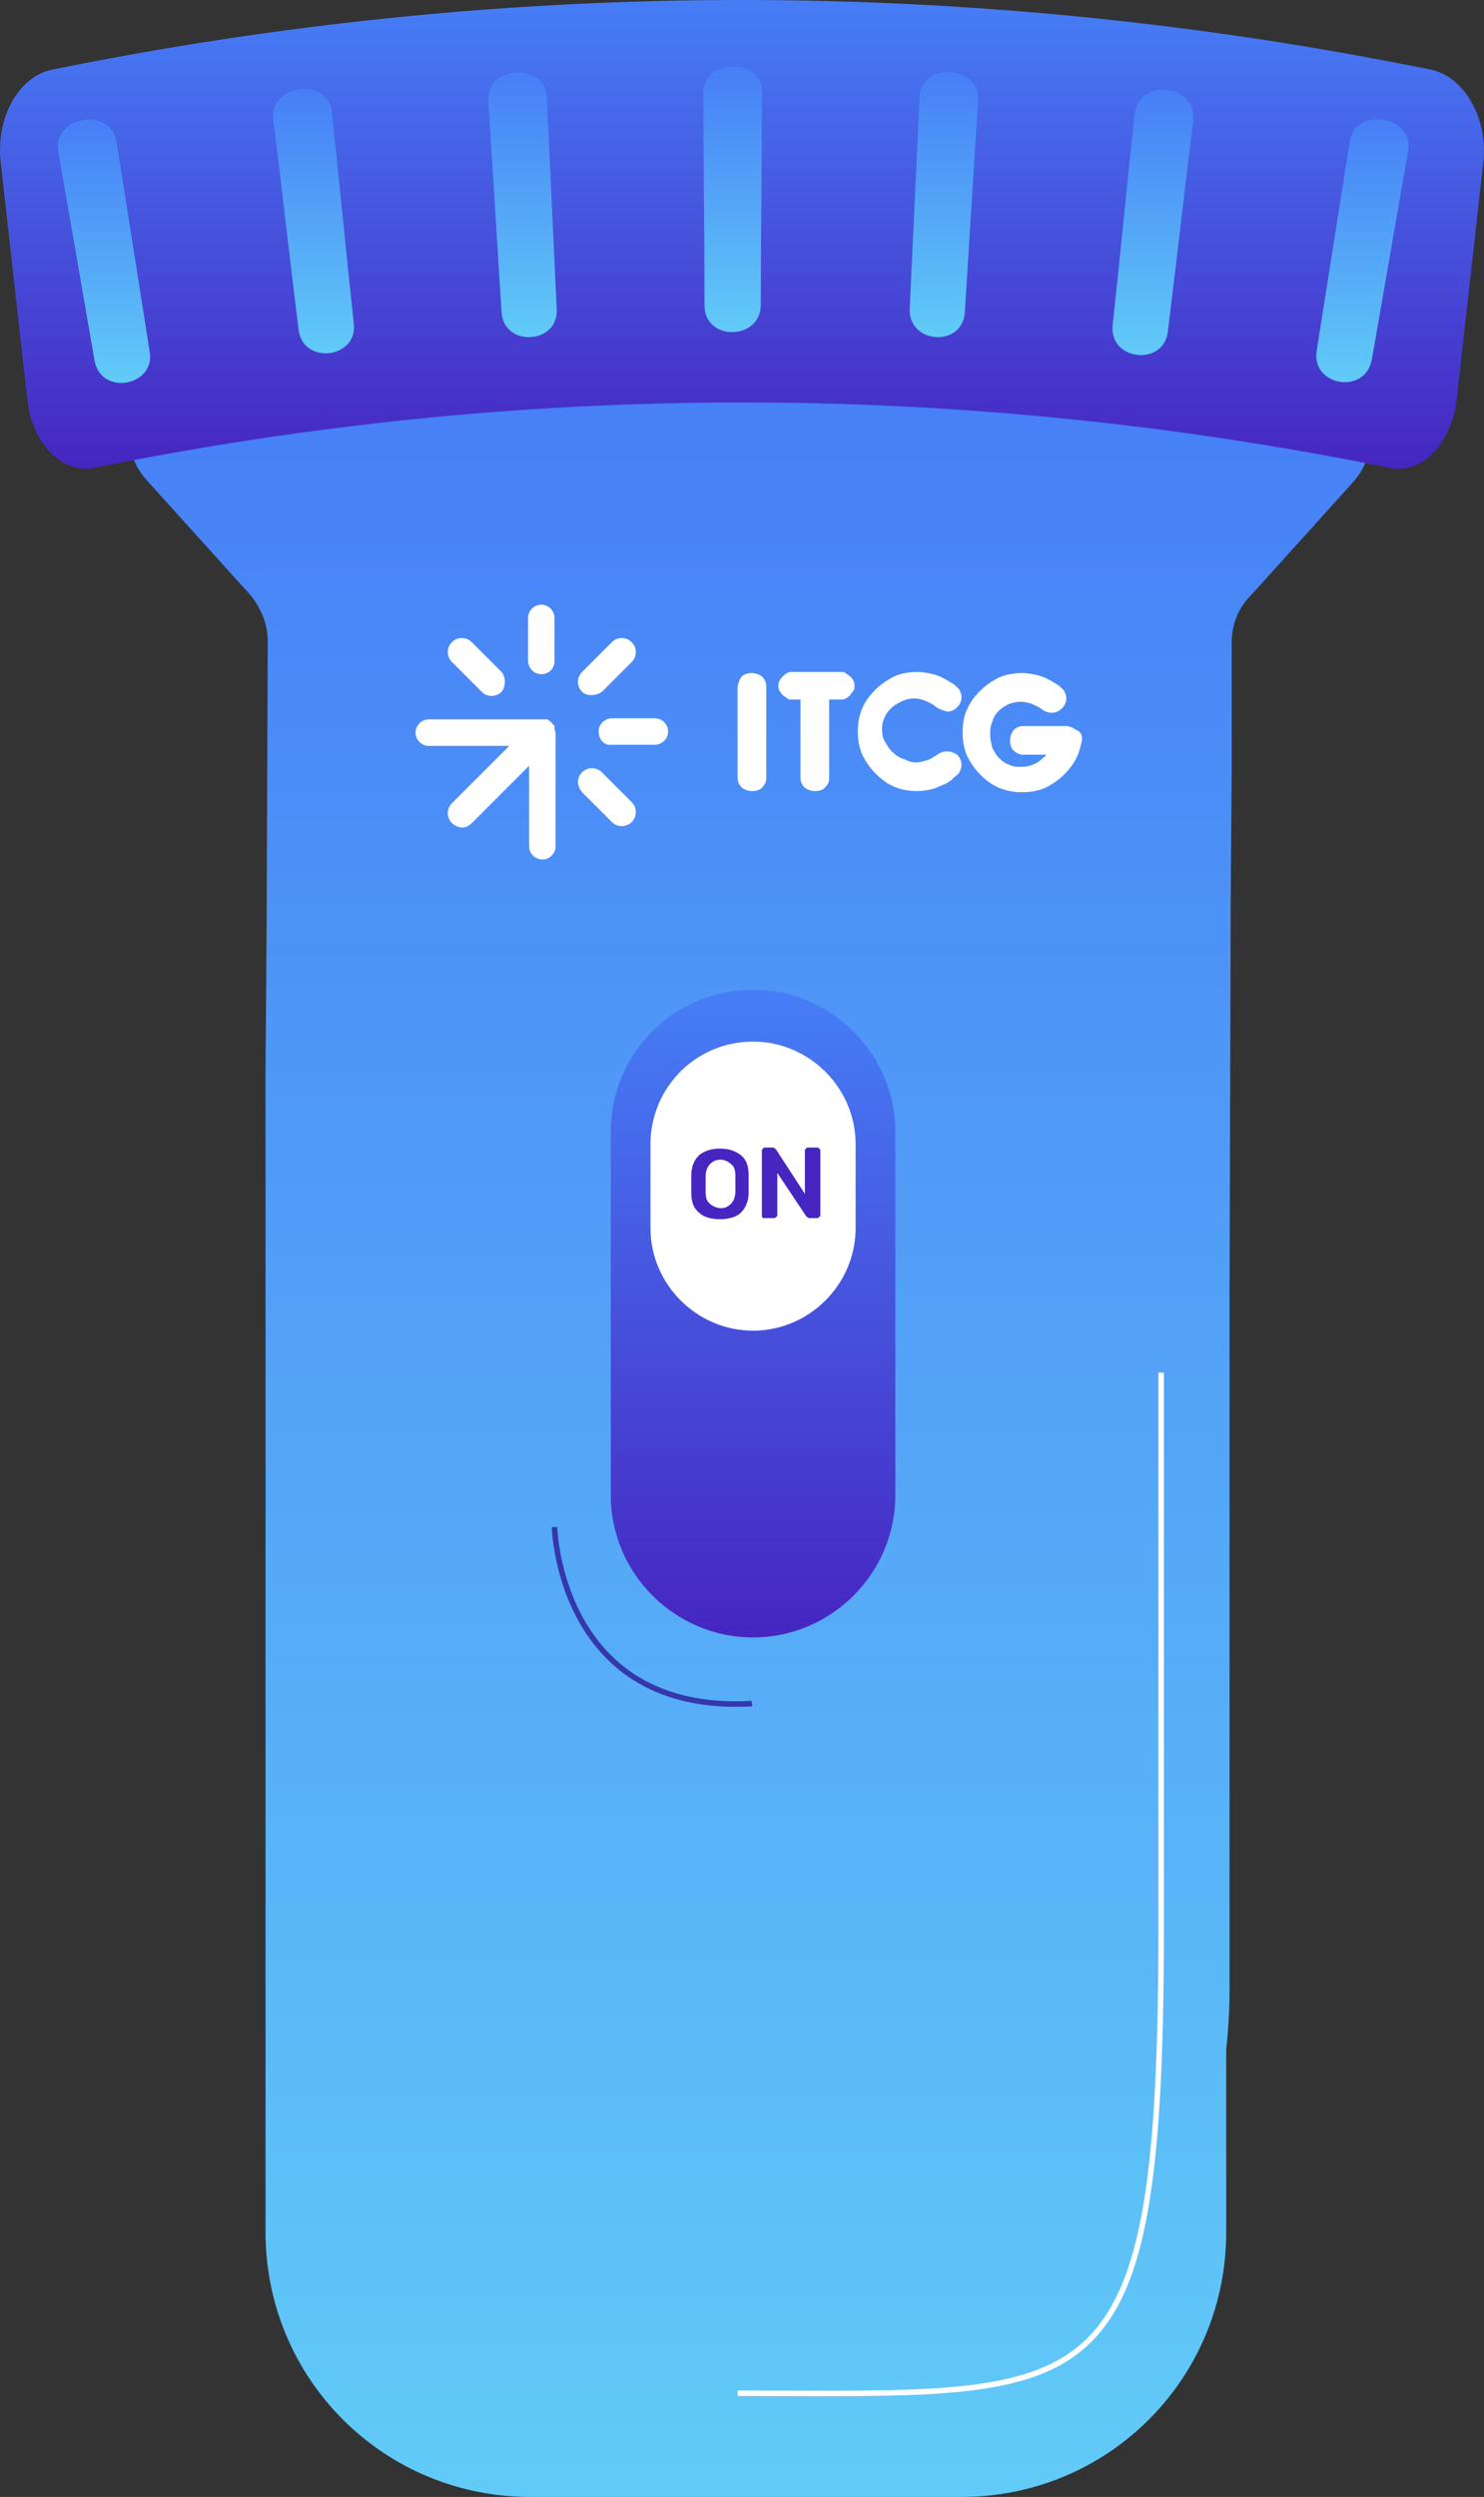 <?xml version="1.0" encoding="UTF-8" standalone="no"?>
<!-- Generator: Adobe Illustrator 22.0.1, SVG Export Plug-In . SVG Version: 6.00 Build 0)  -->

<svg
   xmlns:dc="http://purl.org/dc/elements/1.1/"
   xmlns:cc="http://creativecommons.org/ns#"
   xmlns:rdf="http://www.w3.org/1999/02/22-rdf-syntax-ns#"
   xmlns:svg="http://www.w3.org/2000/svg"
   xmlns="http://www.w3.org/2000/svg"
   xmlns:sodipodi="http://sodipodi.sourceforge.net/DTD/sodipodi-0.dtd"
   xmlns:inkscape="http://www.inkscape.org/namespaces/inkscape"
   version="1.1"
   id="bg"
   x="0px"
   y="0px"
   viewBox="0 0 134.545 226.3"
   xml:space="preserve"
   sodipodi:docname="flashlight-on.svg"
   width="134.545"
   height="226.3"
   inkscape:version="0.92.4 (5da689c313, 2019-01-14)"><rect x="0" y="0" width="134.545" height="226.3" fill="#333333" stroke="none"/><defs
   id="defs272" /><sodipodi:namedview
   pagecolor="#ffffff"
   bordercolor="#666666"
   borderopacity="1"
   objecttolerance="10"
   gridtolerance="10"
   guidetolerance="10"
   inkscape:pageopacity="0"
   inkscape:pageshadow="2"
   inkscape:window-width="1920"
   inkscape:window-height="1017"
   id="namedview270"
   showgrid="false"
   inkscape:zoom="2.2918919"
   inkscape:cx="10.028051"
   inkscape:cy="107.5562"
   inkscape:window-x="-8"
   inkscape:window-y="-8"
   inkscape:window-maximized="1"
   inkscape:current-layer="bg" />
<style
   type="text/css"
   id="style143">
	.st0{fill:url(#SVGID_1_);}
	.st1{fill:#FFFFFF;}
	.st2{fill:none;}
	.st3{fill:url(#SVGID_2_);}
	.st4{fill:url(#SVGID_3_);}
	.st5{fill:url(#SVGID_4_);}
	.st6{fill:url(#SVGID_5_);}
	.st7{fill:url(#SVGID_6_);}
	.st8{fill:url(#SVGID_7_);}
	.st9{fill:url(#SVGID_8_);}
	.st10{fill:url(#SVGID_9_);}
	.st11{fill:url(#SVGID_10_);}
	.st12{fill:#4625C1;}
	.st13{fill:none;stroke:#FFFFFF;stroke-width:0.5;stroke-miterlimit:10;}
	.st14{fill:none;stroke:#3537AB;stroke-width:0.5;stroke-miterlimit:10;}
</style>
<linearGradient
   id="SVGID_1_"
   gradientUnits="userSpaceOnUse"
   x1="1515.907"
   y1="1271.31"
   x2="1515.907"
   y2="1077.737"
   gradientTransform="translate(-1447.926,-1044.9)">
	<stop
   offset="0"
   style="stop-color:#61CBF7"
   id="stop145" />
	<stop
   offset="1"
   style="stop-color:#467EF7"
   id="stop147" />
</linearGradient>
<path
   class="st0"
   d="M 117.874,32.8 H 18.174 c -5.6,0 -8.6,6.7 -4.8,10.8 l 9.3,10.3 c 1,1.2 1.6,2.7 1.6,4.2 l -0.1,25.6 -0.1,13.3 v 15.3 0 9.1 58.9 c 0,0.2 0,0.5 0,0.7 v 21.3 c 0,13.3 10.7,24 24,24 h 39.1 c 13.3,0 24,-10.7 24,-24 v -16.6 c 0.2,-1.8 0.3,-3.6 0.3,-5.4 v -62.5 l 0.1,-33.7 v -1.8 l 0.1,-12.8 v -4.1 -6.8 c 0,-0.1 0,-0.3 0,-0.4 0,-1.6 0.6,-3.1 1.7,-4.2 l 9.3,-10.3 c 3.7,-4.2 0.8,-10.9 -4.8,-10.9 z"
   id="path150"
   style="fill:url(#SVGID_1_)"
   inkscape:connector-curvature="0" />
<g
   id="g174"
   transform="translate(-1447.926,-1044.9)">
	<g
   id="g172">
		<path
   class="st1"
   d="m 1497,1106 c -0.7,0 -1.2,-0.6 -1.2,-1.2 v -3.9 c 0,-0.7 0.6,-1.2 1.2,-1.2 0.7,0 1.2,0.6 1.2,1.2 v 3.9 c 0,0.7 -0.5,1.2 -1.2,1.2 z"
   id="path152"
   inkscape:connector-curvature="0"
   style="fill:#ffffff" />
		<path
   class="st1"
   d="m 1502.2,1111.2 c 0,-0.7 0.6,-1.2 1.2,-1.2 h 3.9 c 0.7,0 1.2,0.6 1.2,1.2 0,0.7 -0.6,1.2 -1.2,1.2 h -3.9 c -0.7,0.1 -1.2,-0.5 -1.2,-1.2 z"
   id="path154"
   inkscape:connector-curvature="0"
   style="fill:#ffffff" />
		<path
   class="st1"
   d="m 1500.7,1114.9 c 0.5,-0.5 1.3,-0.5 1.8,0 l 2.7,2.7 c 0.5,0.5 0.5,1.3 0,1.8 -0.5,0.5 -1.3,0.5 -1.8,0 l -2.7,-2.7 c -0.5,-0.6 -0.5,-1.3 0,-1.8 z"
   id="path156"
   inkscape:connector-curvature="0"
   style="fill:#ffffff" />
		<path
   class="st1"
   d="m 1493.4,1107.6 c -0.5,0.5 -1.3,0.5 -1.8,0 l -2.7,-2.7 c -0.5,-0.5 -0.5,-1.3 0,-1.8 0.5,-0.5 1.3,-0.5 1.8,0 l 2.7,2.7 c 0.4,0.5 0.4,1.3 0,1.8 z"
   id="path158"
   inkscape:connector-curvature="0"
   style="fill:#ffffff" />
		<path
   class="st1"
   d="m 1500.7,1107.6 c -0.5,-0.5 -0.5,-1.3 0,-1.8 l 2.7,-2.7 c 0.5,-0.5 1.3,-0.5 1.8,0 0.5,0.5 0.5,1.3 0,1.8 l -2.7,2.7 c -0.6,0.4 -1.4,0.4 -1.8,0 z"
   id="path160"
   inkscape:connector-curvature="0"
   style="fill:#ffffff" />
		<path
   class="st1"
   d="m 1498.2,1110.9 c 0,0 0,0 0,0 0,0 0,-0.1 0,-0.1 0,0 0,0 0,0 0,0 0,-0.1 0,-0.1 0,0 0,0 0,0 0,0 0,-0.1 -0.1,-0.1 0,0 0,0 0,0 -0.1,-0.1 -0.2,-0.3 -0.4,-0.4 0,0 0,0 0,0 0,0 -0.1,0 -0.1,-0.1 0,0 0,0 0,0 0,0 -0.1,0 -0.1,0 0,0 0,0 0,0 0,0 -0.1,0 -0.1,0 0,0 0,0 0,0 0,0 -0.1,0 -0.1,0 v 0 c -0.1,0 -0.2,0 -0.2,0 h -10.3 c -0.7,0 -1.2,0.6 -1.2,1.2 0,0.7 0.6,1.2 1.2,1.2 h 7.3 l -5.2,5.2 c -0.5,0.5 -0.5,1.3 0,1.8 0.2,0.2 0.6,0.4 0.9,0.4 0.3,0 0.6,-0.1 0.9,-0.4 l 5.2,-5.2 v 7.3 c 0,0.7 0.6,1.2 1.2,1.2 0.7,0 1.2,-0.6 1.2,-1.2 v -10.3 c -0.1,-0.2 -0.1,-0.3 -0.1,-0.4 z"
   id="path162"
   inkscape:connector-curvature="0"
   style="fill:#ffffff" />
		<path
   class="st1"
   d="m 1515.2,1106.2 c 0.2,-0.2 0.5,-0.3 0.9,-0.3 0.3,0 0.6,0.1 0.9,0.3 0.2,0.2 0.4,0.5 0.4,0.9 v 8.3 c 0,0.3 -0.1,0.6 -0.4,0.9 -0.2,0.2 -0.5,0.3 -0.9,0.3 -0.3,0 -0.6,-0.1 -0.9,-0.3 -0.2,-0.2 -0.4,-0.5 -0.4,-0.9 v -8.3 c 0.1,-0.4 0.2,-0.7 0.4,-0.9 z"
   id="path164"
   inkscape:connector-curvature="0"
   style="fill:#ffffff" />
		<path
   class="st1"
   d="m 1520.7,1108.3 h -1 c -0.2,0 -0.3,0 -0.4,-0.1 -0.1,-0.1 -0.3,-0.2 -0.4,-0.3 -0.1,-0.1 -0.2,-0.2 -0.3,-0.4 -0.1,-0.1 -0.1,-0.3 -0.1,-0.4 0,-0.2 0,-0.3 0.1,-0.5 0.1,-0.2 0.2,-0.3 0.3,-0.4 0.1,-0.1 0.2,-0.2 0.4,-0.3 0.1,-0.1 0.3,-0.1 0.4,-0.1 h 4.5 c 0.2,0 0.3,0 0.4,0.1 0.1,0.1 0.3,0.2 0.4,0.3 0.1,0.1 0.2,0.2 0.3,0.4 0.1,0.2 0.1,0.3 0.1,0.5 0,0.1 0,0.3 -0.1,0.4 -0.1,0.1 -0.2,0.3 -0.3,0.4 -0.1,0.1 -0.2,0.2 -0.4,0.3 -0.1,0.1 -0.3,0.1 -0.4,0.1 h -1.1 v 7.1 c 0,0.4 -0.1,0.6 -0.4,0.9 -0.2,0.2 -0.5,0.3 -0.9,0.3 -0.3,0 -0.6,-0.1 -0.9,-0.3 -0.2,-0.2 -0.4,-0.5 -0.4,-0.9 v -7.1 z"
   id="path166"
   inkscape:connector-curvature="0"
   style="fill:#ffffff" />
		<path
   class="st1"
   d="m 1532.7,1108.9 c -0.2,-0.2 -0.5,-0.3 -0.9,-0.5 -0.3,-0.1 -0.6,-0.2 -1,-0.2 -0.4,0 -0.8,0.1 -1.2,0.3 -0.4,0.2 -0.7,0.4 -0.9,0.6 -0.3,0.3 -0.5,0.6 -0.6,0.9 -0.2,0.4 -0.2,0.7 -0.2,1.1 0,0.4 0.1,0.8 0.3,1.1 0.2,0.3 0.4,0.7 0.7,0.9 0.3,0.3 0.6,0.5 1,0.6 0.4,0.2 0.7,0.3 1.1,0.3 0.3,0 0.6,-0.1 1,-0.2 0.3,-0.1 0.6,-0.3 0.9,-0.5 0.3,-0.2 0.5,-0.3 0.9,-0.3 0.3,0 0.6,0.1 0.9,0.3 0.2,0.2 0.4,0.5 0.4,0.9 0,0.3 -0.1,0.5 -0.2,0.7 -0.1,0.2 -0.3,0.3 -0.4,0.4 0,0 -0.2,0.1 -0.3,0.3 -0.2,0.1 -0.4,0.3 -0.7,0.4 -0.3,0.1 -0.6,0.3 -1,0.4 -0.4,0.1 -0.9,0.2 -1.4,0.2 -0.7,0 -1.4,-0.1 -2.1,-0.4 -0.7,-0.3 -1.2,-0.7 -1.7,-1.2 -0.5,-0.5 -0.9,-1.1 -1.2,-1.7 -0.3,-0.7 -0.4,-1.4 -0.4,-2.1 0,-0.7 0.1,-1.4 0.4,-2.1 0.3,-0.7 0.7,-1.2 1.2,-1.7 0.5,-0.5 1.1,-0.9 1.7,-1.2 0.7,-0.3 1.4,-0.4 2.1,-0.4 0.5,0 1,0.1 1.4,0.2 0.4,0.1 0.7,0.2 1,0.4 0.3,0.1 0.5,0.3 0.7,0.4 0.2,0.1 0.3,0.2 0.3,0.2 0.1,0.1 0.2,0.2 0.4,0.4 0.1,0.2 0.2,0.4 0.2,0.7 0,0.3 -0.1,0.6 -0.4,0.9 -0.2,0.2 -0.5,0.4 -0.9,0.4 -0.6,-0.2 -0.9,-0.3 -1.1,-0.5 z"
   id="path168"
   inkscape:connector-curvature="0"
   style="fill:#ffffff" />
		<path
   class="st1"
   d="m 1546,1112.1 c -0.1,0.4 -0.2,0.9 -0.4,1.3 -0.3,0.7 -0.7,1.2 -1.2,1.7 -0.5,0.5 -1.1,0.9 -1.7,1.2 -0.7,0.3 -1.4,0.4 -2.1,0.4 -0.7,0 -1.4,-0.1 -2.1,-0.4 -0.7,-0.3 -1.2,-0.7 -1.7,-1.2 -0.5,-0.5 -0.9,-1.1 -1.2,-1.7 -0.3,-0.7 -0.4,-1.4 -0.4,-2.1 0,-0.7 0.1,-1.5 0.4,-2.1 0.3,-0.7 0.7,-1.2 1.2,-1.7 0.5,-0.5 1.1,-0.9 1.7,-1.2 0.7,-0.3 1.4,-0.4 2.1,-0.4 0.5,0 1,0.1 1.4,0.2 0.4,0.1 0.7,0.2 1,0.4 0.3,0.1 0.5,0.3 0.7,0.4 0.2,0.1 0.3,0.2 0.3,0.2 0.1,0.1 0.2,0.2 0.4,0.4 0.1,0.2 0.2,0.4 0.2,0.7 0,0.3 -0.1,0.6 -0.4,0.9 -0.2,0.2 -0.5,0.4 -0.9,0.4 -0.3,0 -0.6,-0.1 -0.9,-0.3 -0.2,-0.2 -0.5,-0.3 -0.9,-0.5 -0.3,-0.1 -0.7,-0.2 -1,-0.2 -0.4,0 -0.8,0.1 -1.1,0.2 -0.4,0.2 -0.7,0.4 -0.9,0.6 -0.3,0.3 -0.5,0.6 -0.6,1 -0.2,0.4 -0.2,0.8 -0.2,1.2 0,0.4 0.1,0.8 0.2,1.2 0.2,0.4 0.4,0.7 0.6,0.9 0.3,0.3 0.6,0.5 0.9,0.6 0.4,0.2 0.7,0.2 1.1,0.2 0.5,0 0.9,-0.1 1.3,-0.3 0.4,-0.2 0.7,-0.5 1,-0.8 h -2.1 c -0.3,0 -0.6,-0.1 -0.9,-0.4 -0.2,-0.2 -0.3,-0.5 -0.3,-0.9 0,-0.3 0.1,-0.6 0.3,-0.9 0.2,-0.2 0.5,-0.4 0.9,-0.4 h 3.9 c 0,0 0.4,0 0.8,0.3 0.5,0.2 0.7,0.5 0.6,1.1 z"
   id="path170"
   inkscape:connector-curvature="0"
   style="fill:#ffffff" />
	</g>
</g>
<path
   class="st2"
   d="m -1.326,-16.3 c 47.5,-6.9 95.7,-6.9 143.2,0 3.6,0.5 6,3.7 5.5,7 -0.9,5.9 -1.9,11.7 -2.8,17.6 -0.5,3.3 -3.7,5.6 -7,5.1 -44.6,-6.5 -90,-6.5 -134.6,0 -3.4,0.5 -6.5,-1.8 -7,-5.1 -0.9,-5.9 -1.9,-11.7 -2.8,-17.6 -0.5,-3.3 2,-6.5 5.5,-7 z"
   id="path176"
   inkscape:connector-curvature="0"
   style="fill:none" />
<g
   id="g250"
   transform="translate(-1447.926,-1044.9)">
	<linearGradient
   id="SVGID_2_"
   gradientUnits="userSpaceOnUse"
   x1="1515.177"
   y1="1087.345"
   x2="1515.177"
   y2="1044.877">
		<stop
   offset="0"
   style="stop-color:#4625C1"
   id="stop178" />
		<stop
   offset="1"
   style="stop-color:#467EF7"
   id="stop180" />
	</linearGradient>
	<path
   class="st3"
   d="m 1452.7,1051.2 c 41.4,-8.4 83.5,-8.4 124.9,0 3.1,0.6 5.3,4.5 4.8,8.5 -0.8,7.1 -1.6,14.2 -2.4,21.4 -0.5,4.1 -3.2,6.8 -6.1,6.2 -38.9,-7.9 -78.5,-7.9 -117.4,0 -2.9,0.6 -5.7,-2.2 -6.1,-6.2 -0.8,-7.1 -1.6,-14.2 -2.4,-21.4 -0.5,-4.1 1.6,-7.9 4.7,-8.5 z"
   id="path183"
   style="fill:url(#SVGID_2_)"
   inkscape:connector-curvature="0" />
	<g
   id="g248">
		<g
   id="g192">
			<linearGradient
   id="SVGID_3_"
   gradientUnits="userSpaceOnUse"
   x1="1457.4"
   y1="1079.544"
   x2="1457.4"
   y2="1055.701">
				<stop
   offset="0"
   style="stop-color:#61CBF7"
   id="stop185" />
				<stop
   offset="1"
   style="stop-color:#467EF7"
   id="stop187" />
			</linearGradient>
			<path
   class="st4"
   d="m 1453.2,1058.6 c 1.1,6.3 2.2,12.6 3.3,19 0.6,3.2 5.5,2.3 5,-0.8 -1,-6.3 -2,-12.7 -3,-19 -0.5,-3.3 -5.8,-2.4 -5.3,0.8 0,0 0,0 0,0 z"
   id="path190"
   style="fill:url(#SVGID_3_)"
   inkscape:connector-curvature="0" />
		</g>
		<g
   id="g201">
			<linearGradient
   id="SVGID_4_"
   gradientUnits="userSpaceOnUse"
   x1="1476.304"
   y1="1076.992"
   x2="1476.304"
   y2="1053.017">
				<stop
   offset="0"
   style="stop-color:#61CBF7"
   id="stop194" />
				<stop
   offset="1"
   style="stop-color:#467EF7"
   id="stop196" />
			</linearGradient>
			<path
   class="st5"
   d="m 1472.7,1055.7 c 0.8,6.4 1.5,12.7 2.3,19.1 0.4,3.2 5.4,2.6 5,-0.6 -0.7,-6.4 -1.3,-12.8 -2,-19.2 -0.3,-3.1 -5.7,-2.5 -5.3,0.7 0,0 0,0 0,0 z"
   id="path199"
   style="fill:url(#SVGID_4_)"
   inkscape:connector-curvature="0" />
		</g>
		<g
   id="g210">
			<linearGradient
   id="SVGID_5_"
   gradientUnits="userSpaceOnUse"
   x1="1495.297"
   y1="1075.464"
   x2="1495.297"
   y2="1051.405">
				<stop
   offset="0"
   style="stop-color:#61CBF7"
   id="stop203" />
				<stop
   offset="1"
   style="stop-color:#467EF7"
   id="stop205" />
			</linearGradient>
			<path
   class="st6"
   d="m 1492.2,1054 c 0.4,6.4 0.8,12.8 1.2,19.2 0.2,3.2 5.2,2.9 5,-0.3 -0.3,-6.4 -0.6,-12.8 -0.9,-19.2 -0.1,-3.2 -5.5,-2.9 -5.3,0.3 z"
   id="path208"
   style="fill:url(#SVGID_5_)"
   inkscape:connector-curvature="0" />
		</g>
		<g
   id="g219">
			<linearGradient
   id="SVGID_6_"
   gradientUnits="userSpaceOnUse"
   x1="1514.405"
   y1="1074.953"
   x2="1514.405"
   y2="1050.867">
				<stop
   offset="0"
   style="stop-color:#61CBF7"
   id="stop212" />
				<stop
   offset="1"
   style="stop-color:#467EF7"
   id="stop214" />
			</linearGradient>
			<path
   class="st7"
   d="m 1511.7,1053.3 c 0,6.4 0.1,12.8 0.1,19.3 0,3.2 5,3.2 5.1,0 0,-6.4 0.1,-12.8 0.1,-19.3 0.1,-3.2 -5.3,-3.2 -5.3,0 0,0 0,0 0,0 z"
   id="path217"
   style="fill:url(#SVGID_6_)"
   inkscape:connector-curvature="0" />
		</g>
		<g
   id="g228">
			<linearGradient
   id="SVGID_7_"
   gradientUnits="userSpaceOnUse"
   x1="1533.513"
   y1="1075.464"
   x2="1533.513"
   y2="1051.404">
				<stop
   offset="0"
   style="stop-color:#61CBF7"
   id="stop221" />
				<stop
   offset="1"
   style="stop-color:#467EF7"
   id="stop223" />
			</linearGradient>
			<path
   class="st8"
   d="m 1531.3,1053.7 c -0.3,6.4 -0.6,12.8 -0.9,19.2 -0.1,3.2 4.8,3.5 5,0.3 0.4,-6.4 0.8,-12.8 1.2,-19.2 0.2,-3.2 -5.2,-3.6 -5.3,-0.3 z"
   id="path226"
   style="fill:url(#SVGID_7_)"
   inkscape:connector-curvature="0" />
		</g>
		<g
   id="g237">
			<linearGradient
   id="SVGID_8_"
   gradientUnits="userSpaceOnUse"
   x1="1552.505"
   y1="1076.994"
   x2="1552.505"
   y2="1053.015">
				<stop
   offset="0"
   style="stop-color:#61CBF7"
   id="stop230" />
				<stop
   offset="1"
   style="stop-color:#467EF7"
   id="stop232" />
			</linearGradient>
			<path
   class="st9"
   d="m 1550.8,1055.2 c -0.7,6.4 -1.3,12.8 -2,19.2 -0.3,3.2 4.6,3.7 5,0.6 0.8,-6.4 1.5,-12.7 2.3,-19.1 0.4,-3.4 -4.9,-4 -5.3,-0.7 0,0 0,0 0,0 z"
   id="path235"
   style="fill:url(#SVGID_8_)"
   inkscape:connector-curvature="0" />
		</g>
		<g
   id="g246">
			<linearGradient
   id="SVGID_9_"
   gradientUnits="userSpaceOnUse"
   x1="1571.41"
   y1="1079.543"
   x2="1571.41"
   y2="1055.703">
				<stop
   offset="0"
   style="stop-color:#61CBF7"
   id="stop239" />
				<stop
   offset="1"
   style="stop-color:#467EF7"
   id="stop241" />
			</linearGradient>
			<path
   class="st10"
   d="m 1570.3,1057.7 c -1,6.3 -2,12.7 -3,19 -0.5,3.2 4.4,4 5,0.8 1.1,-6.3 2.2,-12.6 3.3,-19 0.5,-3.1 -4.8,-4 -5.3,-0.8 0,0 0,0 0,0 z"
   id="path244"
   style="fill:url(#SVGID_9_)"
   inkscape:connector-curvature="0" />
		</g>
	</g>
</g>
<linearGradient
   id="SVGID_10_"
   gradientUnits="userSpaceOnUse"
   x1="1516.167"
   y1="1193.218"
   x2="1516.167"
   y2="1134.579"
   gradientTransform="translate(-1447.926,-1044.9)">
	<stop
   offset="0"
   style="stop-color:#4625C1"
   id="stop252" />
	<stop
   offset="1"
   style="stop-color:#467EF7"
   id="stop254" />
</linearGradient>
<path
   class="st11"
   d="m 68.274,89.7 v 0 c 7.1,0 12.9,5.8 12.9,12.9 v 32.9 c 0,7.1 -5.8,12.9 -12.9,12.9 v 0 c -7.1,0 -12.9,-5.8 -12.9,-12.9 v -32.9 c 0,-7.2 5.8,-12.9 12.9,-12.9 z"
   id="path257"
   style="fill:url(#SVGID_10_)"
   inkscape:connector-curvature="0" />
<path
   class="st1"
   d="m 68.274,94.4 v 0 c 5.1,0 9.3,4.2 9.3,9.3 v 7.6 c 0,5.1 -4.2,9.3 -9.3,9.3 v 0 c -5.1,0 -9.3,-4.2 -9.3,-9.3 v -7.6 c 0,-5.1 4.1,-9.3 9.3,-9.3 z"
   id="path259"
   inkscape:connector-curvature="0"
   style="fill:#ffffff" />
<path
   class="st12"
   d="m 63.374,109.9 c -0.5,-0.4 -0.7,-1 -0.7,-1.8 0,-0.2 0,-0.4 0,-0.8 0,-0.3 0,-0.6 0,-0.8 0,-0.8 0.3,-1.4 0.7,-1.8 0.5,-0.4 1.1,-0.6 1.9,-0.6 0.8,0 1.4,0.2 1.9,0.6 0.5,0.4 0.7,1 0.7,1.8 0,0.3 0,0.6 0,0.8 0,0.2 0,0.4 0,0.8 0,0.8 -0.3,1.4 -0.7,1.8 -0.4,0.4 -1.1,0.6 -1.9,0.6 -0.8,0 -1.5,-0.2 -1.9,-0.6 z m 2.9,-0.8 c 0.2,-0.2 0.4,-0.6 0.4,-1.1 0,-0.4 0,-0.6 0,-0.7 0,-0.1 0,-0.4 0,-0.7 0,-0.5 -0.1,-0.9 -0.4,-1.1 -0.2,-0.2 -0.6,-0.4 -0.9,-0.4 -0.4,0 -0.7,0.1 -1,0.4 -0.2,0.2 -0.4,0.6 -0.4,1.1 0,0.2 0,0.4 0,0.7 0,0.3 0,0.5 0,0.7 0,0.5 0.1,0.9 0.4,1.1 0.2,0.2 0.6,0.4 1,0.4 0.3,0 0.6,-0.1 0.9,-0.4 z"
   id="path261"
   inkscape:connector-curvature="0"
   style="fill:#4625c1" />
<path
   class="st12"
   d="m 69.174,110.4 c 0,0 -0.1,-0.1 -0.1,-0.2 v -5.9 c 0,-0.1 0,-0.1 0.1,-0.2 0.1,-0.1 0.1,-0.1 0.2,-0.1 h 0.7 c 0.1,0 0.2,0.1 0.3,0.2 l 2.6,4 v -3.9 c 0,-0.1 0,-0.1 0.1,-0.2 0.1,-0.1 0.1,-0.1 0.2,-0.1 h 0.8 c 0.1,0 0.1,0 0.2,0.1 0.1,0.1 0.1,0.1 0.1,0.2 v 5.8 c 0,0.1 0,0.1 -0.1,0.2 0,0 -0.1,0.1 -0.2,0.1 h -0.7 c -0.1,0 -0.2,-0.1 -0.3,-0.2 l -2.6,-3.9 v 3.8 c 0,0.1 0,0.1 -0.1,0.2 0,0 -0.1,0.1 -0.2,0.1 h -0.8 c -0.1,0 -0.2,0 -0.2,0 z"
   id="path263"
   inkscape:connector-curvature="0"
   style="fill:#4625c1" />
<path
   class="st13"
   d="m 105.274,124.4 v 50 c 0,44.7 -5.5,42.5 -38.4,42.5 v 0"
   id="path265"
   inkscape:connector-curvature="0"
   style="fill:none;stroke:#ffffff;stroke-width:0.5;stroke-miterlimit:10" />
<path
   class="st14"
   d="m 50.274,138.4 c 0,0 0.4,17 17.9,16"
   id="path267"
   inkscape:connector-curvature="0"
   style="fill:none;stroke:#3537ab;stroke-width:0.5;stroke-miterlimit:10" />
</svg>